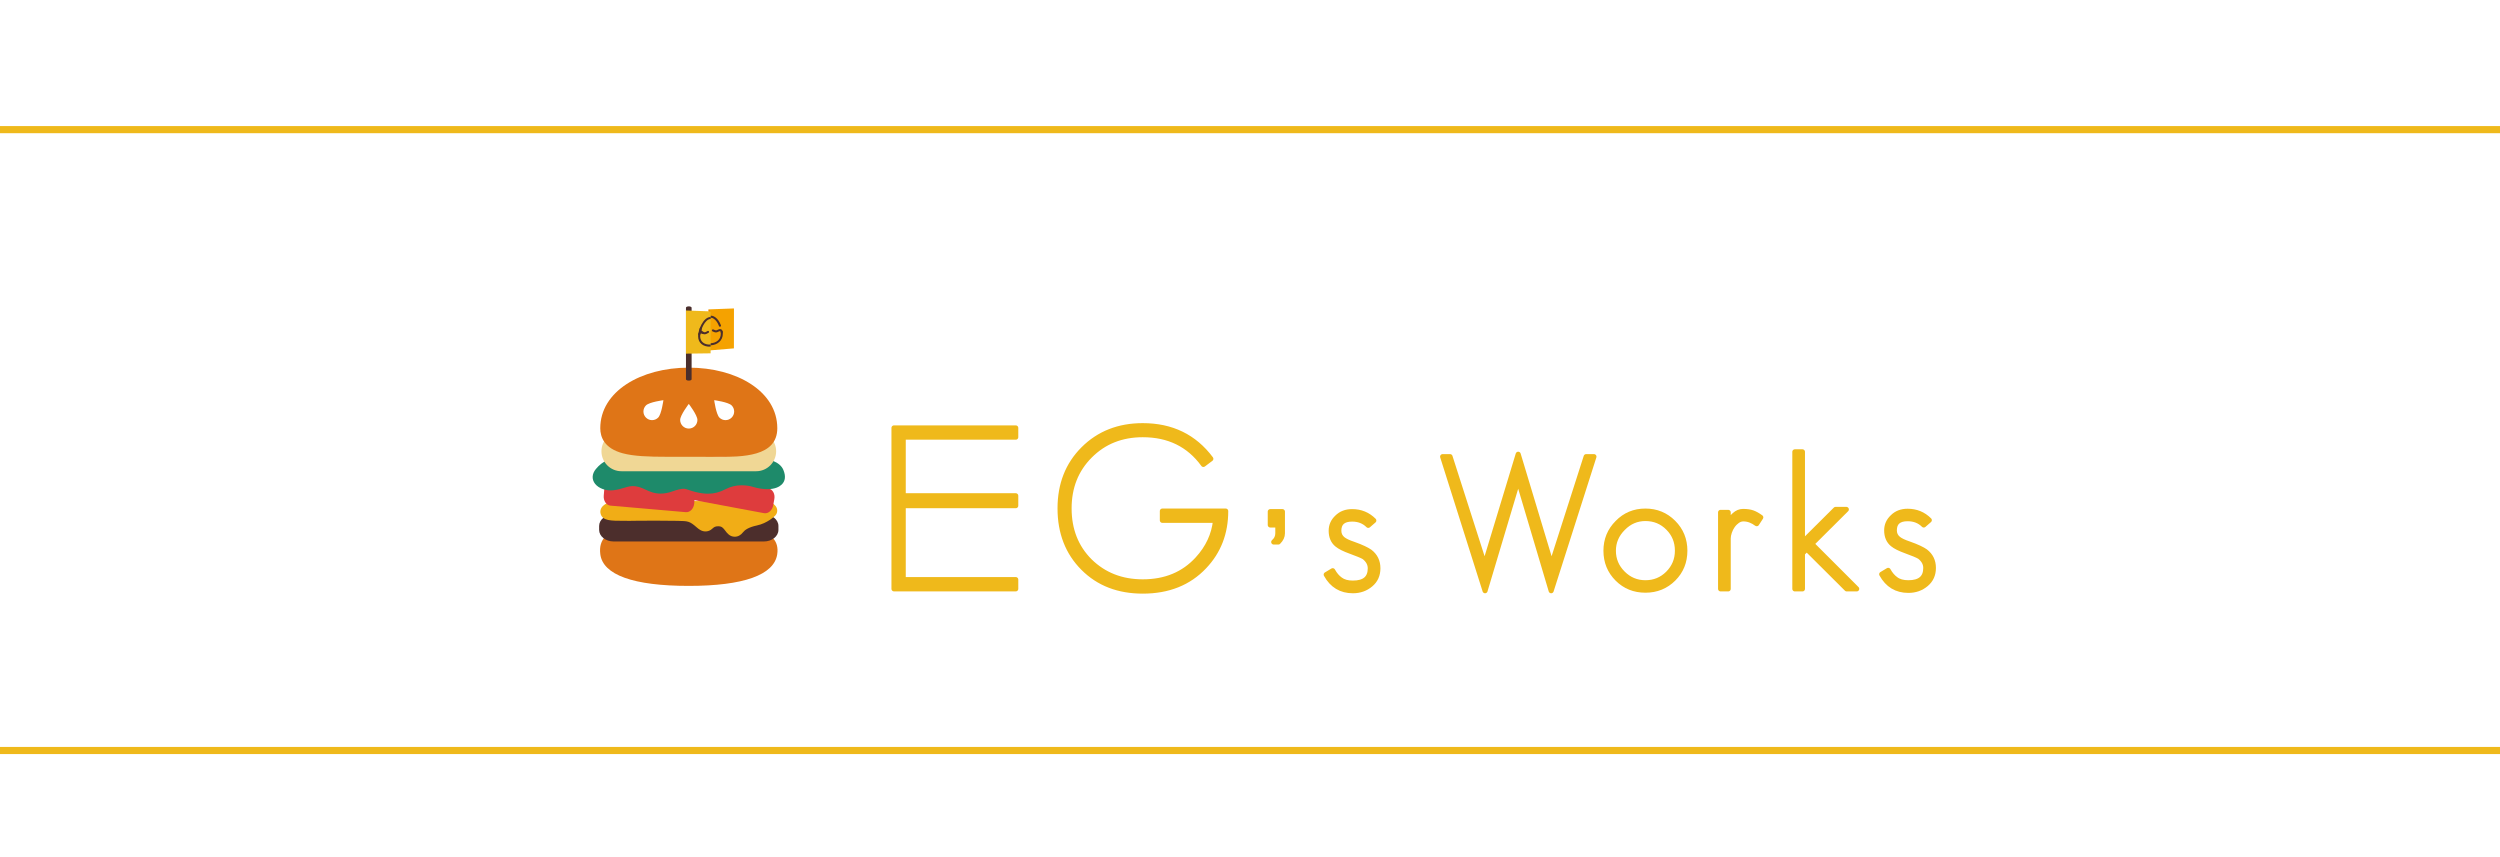 <?xml version="1.0" encoding="utf-8"?>
<!-- Generator: Adobe Illustrator 16.0.0, SVG Export Plug-In . SVG Version: 6.00 Build 0)  -->
<!DOCTYPE svg PUBLIC "-//W3C//DTD SVG 1.1//EN" "http://www.w3.org/Graphics/SVG/1.1/DTD/svg11.dtd">
<svg version="1.1" id="圖層_1" xmlns="http://www.w3.org/2000/svg" xmlns:xlink="http://www.w3.org/1999/xlink" x="0px" y="0px"
	 width="350px" height="120px" viewBox="0 0 350 120" enable-background="new 0 0 350 120" xml:space="preserve">
<g>
	<defs>
		<rect id="SVGID_73_" x="-2.911" y="-1" width="355.175" height="122"/>
	</defs>
	<clipPath id="SVGID_2_">
		<use xlink:href="#SVGID_73_"  overflow="visible"/>
	</clipPath>
	<g clip-path="url(#SVGID_2_)">
		
			<line fill="none" stroke="#EFB91B" stroke-linejoin="round" stroke-miterlimit="10" x1="352.922" y1="105.073" x2="-3.927" y2="105.073"/>
		
			<line fill="none" stroke="#EFB91B" stroke-linejoin="round" stroke-miterlimit="10" x1="352.922" y1="18.145" x2="-3.927" y2="18.145"/>
		<g>
			<g>
				
					<path fill="#EFB91B" stroke="#EFB91B" stroke-width="0.712" stroke-linecap="round" stroke-linejoin="round" stroke-miterlimit="10" d="
					M125.159,82.438V59.908h17.045v1.294h-15.753v8.204h15.753v1.389h-15.753v10.349h15.753v1.294H125.159z"/>
				
					<path fill="#EFB91B" stroke="#EFB91B" stroke-width="0.712" stroke-linecap="round" stroke-linejoin="round" stroke-miterlimit="10" d="
					M168.601,79.312c-2.165,2.294-5.039,3.441-8.613,3.441c-3.407,0-6.185-1.071-8.329-3.218c-2.166-2.166-3.25-4.956-3.25-8.362
					c0-3.365,1.085-6.132,3.25-8.298c2.187-2.188,4.962-3.28,8.329-3.28c4.039,0,7.216,1.544,9.529,4.637l-1.043,0.788
					c-2.019-2.776-4.846-4.165-8.486-4.165c-2.966,0-5.428,0.979-7.383,2.937c-1.958,1.955-2.935,4.415-2.935,7.382
					c0,2.988,0.969,5.448,2.903,7.384c1.978,1.936,4.448,2.903,7.414,2.903c3.177,0,5.732-1.063,7.671-3.186
					c1.469-1.599,2.311-3.411,2.521-5.429h-7.448v-1.295h8.867C171.599,74.624,170.599,77.211,168.601,79.312z"/>
				
					<path fill="#EFB91B" stroke="#EFB91B" stroke-width="0.712" stroke-linecap="round" stroke-linejoin="round" stroke-miterlimit="10" d="
					M178.962,75.882h-0.641c0.383-0.327,0.576-0.734,0.576-1.219v-1.167h-1.057v-1.867h1.698v3.034
					C179.539,75.096,179.349,75.501,178.962,75.882z"/>
				<g>
					
						<path fill="#EFB91B" stroke="#EFB91B" stroke-width="0.712" stroke-linecap="round" stroke-linejoin="round" stroke-miterlimit="10" d="
						M191.892,81.819c-0.692,0.589-1.522,0.882-2.488,0.882c-1.658,0-2.906-0.752-3.735-2.255l0.909-0.545
						c0.294,0.535,0.647,0.95,1.062,1.244c0.433,0.329,1.021,0.491,1.765,0.491c1.624,0,2.437-0.689,2.437-2.073
						c0-0.604-0.285-1.132-0.856-1.583c-0.171-0.102-0.419-0.218-0.739-0.348c-0.319-0.129-0.712-0.28-1.18-0.453
						c-0.865-0.311-1.487-0.624-1.867-0.935c-0.553-0.447-0.83-1.097-0.83-1.944c0-0.725,0.277-1.349,0.83-1.866
						c0.536-0.535,1.234-0.804,2.097-0.804c1.196,0,2.204,0.415,3.036,1.245l-0.777,0.673c-0.59-0.588-1.339-0.882-2.259-0.882
						c-1.243,0-1.864,0.546-1.864,1.634c0,0.483,0.19,0.882,0.57,1.193c0.311,0.242,0.803,0.476,1.477,0.698
						c0.588,0.209,1.072,0.403,1.455,0.586c0.378,0.181,0.663,0.339,0.854,0.478c0.743,0.571,1.114,1.34,1.114,2.308
						C192.903,80.497,192.568,81.25,191.892,81.819z"/>
				</g>
				<g>
					
						<path fill="#EFB91B" stroke="#EFB91B" stroke-width="0.712" stroke-linecap="round" stroke-linejoin="round" stroke-miterlimit="10" d="
						M217.163,82.701l-4.615-15.527l-4.64,15.527l-5.939-18.77h1.037l4.847,15.14l4.695-15.476l4.665,15.476l4.85-15.14h1.089
						L217.163,82.701z"/>
					
						<path fill="#EFB91B" stroke="#EFB91B" stroke-width="0.712" stroke-linecap="round" stroke-linejoin="round" stroke-miterlimit="10" d="
						M234.298,81.018c-1.071,1.07-2.383,1.605-3.938,1.605c-1.557,0-2.861-0.527-3.917-1.581c-1.071-1.071-1.606-2.386-1.606-3.939
						c0-1.54,0.535-2.843,1.606-3.916c1.055-1.088,2.36-1.633,3.917-1.633c1.536,0,2.841,0.536,3.912,1.607
						c1.072,1.072,1.607,2.387,1.607,3.941C235.878,78.656,235.352,79.962,234.298,81.018z M233.548,73.912
						c-0.866-0.881-1.93-1.321-3.189-1.321c-1.212,0-2.257,0.448-3.139,1.348c-0.901,0.898-1.349,1.954-1.349,3.164
						c0,1.227,0.442,2.28,1.323,3.162c0.88,0.882,1.936,1.322,3.165,1.322c1.244,0,2.296-0.433,3.163-1.296
						c0.88-0.882,1.32-1.946,1.32-3.188C234.842,75.84,234.411,74.776,233.548,73.912z"/>
					
						<path fill="#EFB91B" stroke="#EFB91B" stroke-width="0.712" stroke-linecap="round" stroke-linejoin="round" stroke-miterlimit="10" d="
						M245.938,73.316c-0.275-0.208-0.568-0.372-0.88-0.492c-0.311-0.12-0.639-0.182-0.986-0.182c-0.293,0-0.569,0.09-0.829,0.271
						c-0.259,0.183-0.485,0.406-0.675,0.675c-0.191,0.268-0.34,0.566-0.454,0.895c-0.112,0.328-0.167,0.631-0.167,0.907v7.052
						h-1.064V71.734h1.064v1.452c0.224-0.397,0.517-0.76,0.881-1.088c0.362-0.328,0.76-0.494,1.191-0.494
						c0.537,0,0.976,0.062,1.323,0.182c0.347,0.121,0.736,0.337,1.167,0.648L245.938,73.316z"/>
					
						<path fill="#EFB91B" stroke="#EFB91B" stroke-width="0.712" stroke-linecap="round" stroke-linejoin="round" stroke-miterlimit="10" d="
						M258.539,82.442l-5.599-5.574l-0.599,0.596v4.979h-1.061V63.257h1.061v12.68l4.644-4.617h1.501l-4.846,4.823l6.299,6.3H258.539
						z"/>
					
						<path fill="#EFB91B" stroke="#EFB91B" stroke-width="0.712" stroke-linecap="round" stroke-linejoin="round" stroke-miterlimit="10" d="
						M269.661,81.768c-0.692,0.588-1.521,0.882-2.488,0.882c-1.66,0-2.906-0.751-3.734-2.255l0.908-0.544
						c0.294,0.533,0.647,0.949,1.062,1.243c0.43,0.329,1.021,0.493,1.764,0.493c1.624,0,2.437-0.691,2.437-2.074
						c0-0.605-0.284-1.133-0.855-1.581c-0.174-0.104-0.422-0.221-0.74-0.351s-0.712-0.28-1.18-0.453
						c-0.864-0.312-1.486-0.623-1.866-0.934c-0.554-0.45-0.831-1.098-0.831-1.944c0-0.728,0.277-1.348,0.831-1.866
						c0.536-0.536,1.234-0.805,2.098-0.805c1.194,0,2.204,0.416,3.034,1.245l-0.775,0.674c-0.591-0.587-1.339-0.882-2.259-0.882
						c-1.243,0-1.863,0.545-1.863,1.634c0,0.484,0.187,0.883,0.57,1.191c0.308,0.243,0.803,0.477,1.477,0.701
						c0.587,0.208,1.071,0.402,1.453,0.583c0.379,0.181,0.665,0.341,0.855,0.479c0.743,0.571,1.115,1.34,1.115,2.309
						C270.673,80.446,270.335,81.198,269.661,81.768z"/>
				</g>
			</g>
			<g>
				<path fill="#DF7517" d="M96.427,82.025c-7.746,0-12.029-1.537-12.386-4.444c-0.128-1.053,0.104-1.858,0.714-2.463
					c1.063-1.054,2.956-1.246,6.298-1.246c0.696,0,1.452,0.008,2.268,0.017c0.95,0.011,1.985,0.02,3.103,0.02
					c0.774,0,1.509-0.002,2.206-0.006c0.635-0.003,1.241-0.006,1.815-0.006c3.72,0,6.452,0.099,7.708,1.378
					c0.583,0.591,0.804,1.375,0.657,2.33C108.369,80.496,104.085,82.025,96.427,82.025z"/>
				<g>
					<path fill="#4C2E2C" d="M107.955,74.188c0,0.446-0.451,0.81-1.008,0.81H85.913c-0.556,0-1.006-0.363-1.006-0.81v-0.556
						c0-0.447,0.45-0.81,1.006-0.81h21.033c0.557,0,1.008,0.362,1.008,0.81V74.188z"/>
					<path fill="#4C2E2C" d="M106.946,75.807H85.913c-1.123,0-2.035-0.726-2.035-1.618v-0.556c0-0.893,0.912-1.617,2.035-1.617
						h21.033c1.123,0,2.035,0.725,2.035,1.617v0.556C108.981,75.081,108.069,75.807,106.946,75.807z M85.913,73.633l0.021,0.556
						h20.99l0.002-0.556H85.913z"/>
				</g>
				<g>
					<path fill="#F1AD16" d="M85.256,71.488h22.488c0,0-0.823,0.821-2,1.071c-1.313,0.278-2.123,0.763-2.561,1.328
						c-0.707,0.913-0.664-1.239-2.627-1.239c-1.046,0-1.406,0.517-1.648,0.682c-0.198,0.136-0.427-0.07-0.668-0.277
						c-1.269-1.093-1.696-1.129-3.428-1.162C88.423,71.769,84.294,72.141,85.256,71.488z"/>
					<path fill="#F1AD16" d="M102.866,75.141c-0.697,0-1.067-0.494-1.313-0.823c-0.315-0.421-0.503-0.642-0.998-0.642
						c-0.442,0-0.592,0.13-0.782,0.295c-0.093,0.082-0.176,0.15-0.25,0.2c-0.222,0.151-0.483,0.231-0.753,0.231
						c-0.566,0-0.962-0.341-1.223-0.565c-1.028-0.885-1.157-0.887-2.758-0.918c-2.185-0.041-4.103-0.025-5.643-0.013
						c-0.646,0.005-1.207,0.026-1.731,0.01c-1.939,0-3.009-0.003-3.315-0.935c-0.061-0.186-0.201-0.83,0.54-1.334
						c0.179-0.122,0.396-0.188,0.616-0.498h22.488c0.429,0.311,0.815,0.558,0.983,0.938c0.167,0.38,0.084,0.818-0.214,1.115
						c-0.109,0.107-1.089,1.054-2.54,1.361c-1.193,0.253-1.71,0.649-1.933,0.938C103.712,74.926,103.317,75.141,102.866,75.141z"/>
				</g>
				<g>
					<g>
						<path fill="#DE3C3D" d="M97.19,70.488c-0.062,0.723-0.586,1.267-1.171,1.216L85.474,70.79
							c-0.586-0.049-1.012-0.676-0.95-1.397l0.076-0.898c0.062-0.723,0.586-1.266,1.171-1.216l10.546,0.913
							c0.586,0.051,1.011,0.677,0.949,1.398L97.19,70.488z"/>
					</g>
					<g>
						<path fill="#DE3C3D" d="M108.246,70.754c-0.13,0.71-0.704,1.198-1.282,1.09L96.556,69.9c-0.578-0.107-0.941-0.771-0.811-1.479
							l0.161-0.885c0.13-0.71,0.705-1.198,1.282-1.09l10.408,1.944c0.579,0.106,0.942,0.77,0.811,1.479L108.246,70.754z"/>
					</g>
				</g>
				<path fill="#1E8A6A" d="M99.129,69.12c-0.511,0-1.065-0.074-1.742-0.235c-0.378-0.09-0.683-0.194-0.928-0.278
					c-0.363-0.127-0.532-0.181-0.762-0.181c-0.336,0-0.853,0.122-1.536,0.364c-0.602,0.212-1.15,0.315-1.678,0.315
					c-0.897,0-1.536-0.293-2.098-0.553c-0.444-0.206-0.863-0.398-1.454-0.479c-0.547-0.074-0.958,0.043-1.523,0.212
					c-0.419,0.126-0.893,0.269-1.489,0.346c-1.027,0.133-2.084-0.233-2.607-0.896c-0.489-0.62-0.449-1.392,0.106-2.067
					c0.938-1.141,2.111-1.65,3.804-1.65c0.711,0,1.483,0.082,2.375,0.177c0.292,0.02,2.929,0.178,6.721,0.178
					c2.921,0,5.786-0.093,8.514-0.272l0,0c-0.002,0,0.248-0.02,0.628-0.02c2.229,0,3.765,0.622,4.212,1.708
					c0.357,0.861,0.279,1.55-0.229,2.042c-0.308,0.298-0.907,0.652-2.026,0.652c-0.606,0-1.31-0.111-1.977-0.314
					c-0.284-0.087-0.871-0.23-1.597-0.23c-0.795,0-1.536,0.175-2.201,0.52C100.76,68.916,99.985,69.12,99.129,69.12z"/>
				<g>
					<path fill="#F0D795" d="M86.999,60.381h18.863c1.542,0,2.797,1.254,2.797,2.796c0,1.541-1.255,2.796-2.797,2.796H86.999
						c-1.542,0-2.796-1.255-2.796-2.796C84.203,61.635,85.457,60.381,86.999,60.381z M105.862,63.971
						c0.438,0,0.794-0.356,0.794-0.794s-0.356-0.792-0.794-0.792H86.999c-0.438,0-0.793,0.354-0.793,0.792s0.356,0.794,0.793,0.794
						l2.365,0.67l4.618-0.17l7.701,0.073l1.334-0.073L105.862,63.971z"/>
					<path fill="#F0D795" d="M85.801,65.248h20.731l1.501-2.207c-0.467-0.13-0.518-1.034-1.216-1.057
						c-1.656-0.04-3.041,1.154-3.818,1.503c-0.646,0.291-1.149,0.523-2.28,0.484c-1.125-0.034-1.624-0.295-2.255-0.624
						c-0.762-0.396-1.623-0.846-3.282-0.897c-1.663-0.046-2.541,0.344-3.317,0.692c-0.645,0.289-1.156,0.52-2.278,0.484
						c-0.989-0.03-1.405-0.37-2.034-0.883c-0.585-0.477-1.283-1.039-2.385-1.302v3.375C85.387,64.934,85.587,65.077,85.801,65.248z"
						/>
				</g>
				<g>
					<path fill="#DF7517" d="M96.431,51.47c-6.717,0-12.393,3.328-12.393,8.484c0,1.216,0.547,2.813,3.15,3.507
						c1.528,0.408,3.537,0.49,6.282,0.49c0.464,0,0.938-0.002,1.423-0.004c1.18-0.005,2.431-0.003,3.591,0.007
						c0.634,0.005,1.249,0.011,1.841,0.011c3.586,0,8.497,0,8.497-4.011C108.823,54.798,103.147,51.47,96.431,51.47z M92.143,58.465
						c-0.471,0.473-1.237,0.473-1.708,0c-0.472-0.471-0.472-1.235,0-1.708c0.472-0.472,2.441-0.733,2.441-0.733
						S92.615,57.994,92.143,58.465z M96.431,60c-0.668,0-1.209-0.542-1.209-1.209c0-0.668,1.209-2.244,1.209-2.244
						s1.208,1.576,1.208,2.244C97.639,59.458,97.099,60,96.431,60z M102.429,58.465c-0.473,0.473-1.238,0.473-1.71,0
						c-0.472-0.471-0.733-2.441-0.733-2.441s1.97,0.262,2.443,0.733C102.901,57.229,102.901,57.994,102.429,58.465z"/>
					<g>
						<polygon fill="#F5A200" points="99.205,43.313 102.755,43.181 102.748,48.772 99.205,49.07 						"/>
						<g>
							<defs>
								<polygon id="SVGID_75_" points="99.205,43.313 102.755,43.181 102.748,48.772 99.205,49.07 								"/>
							</defs>
							<clipPath id="SVGID_4_">
								<use xlink:href="#SVGID_75_"  overflow="visible"/>
							</clipPath>
							<g clip-path="url(#SVGID_4_)">
								<path fill="#4A2E2C" d="M100.896,46.508c-0.009-0.078,0.048-0.154,0.128-0.167c0.078-0.014,0.151,0.04,0.159,0.118
									c0.004,0.042,0.009,0.084,0.012,0.129c0.002,0.039,0.003,0.083,0.003,0.13h0.001l0,0h-0.001c0,0.49-0.194,0.885-0.508,1.166
									c-0.308,0.277-0.731,0.438-1.194,0.461l0,0h-0.002l0,0l0,0c-0.464,0.024-0.888-0.092-1.195-0.335
									c-0.314-0.248-0.508-0.624-0.508-1.112h-0.001v-0.002l0,0h0.001c0-0.466,0.182-1.119,0.475-1.661
									c0.306-0.563,0.738-1.012,1.228-1.037v-0.001l0,0h0.002v0.001c0.135-0.008,0.268,0.018,0.393,0.071
									c0.081,0.033,0.158,0.077,0.231,0.129c0.363,0.259,0.621,0.642,0.811,1.143c0.029,0.073-0.01,0.158-0.085,0.19
									c-0.074,0.031-0.157-0.003-0.184-0.075c-0.174-0.456-0.399-0.792-0.717-1.02c-0.059-0.042-0.118-0.075-0.178-0.101
									c-0.089-0.037-0.181-0.055-0.271-0.05l0,0h-0.002l0,0l0,0c-0.37,0.02-0.716,0.399-0.976,0.876
									c-0.269,0.5-0.439,1.098-0.439,1.519h0.001l0,0v0.002h-0.001c0,0.397,0.155,0.7,0.406,0.898
									c0.255,0.201,0.613,0.298,1.009,0.276l0,0l0,0l0.002-0.001v0.001c0.396-0.021,0.752-0.154,1.01-0.383
									c0.25-0.224,0.405-0.543,0.405-0.941l0,0l0,0l0,0c0-0.034-0.001-0.071-0.004-0.112
									C100.903,46.584,100.899,46.547,100.896,46.508z"/>
								<path fill="#4A2E2C" d="M99.115,46.162c0.073-0.04,0.158-0.017,0.196,0.052c0.037,0.069,0.008,0.157-0.062,0.198
									c-0.117,0.066-0.207,0.114-0.288,0.148l0,0l0,0c-0.089,0.039-0.167,0.057-0.246,0.059c-0.117,0.004-0.211-0.034-0.306-0.069
									c-0.082-0.032-0.162-0.063-0.228-0.047h-0.001l0,0c-0.006,0.002-0.013,0.003-0.017,0.005
									c-0.004,0.004-0.009,0.005-0.013,0.009l0,0c-0.029,0.021-0.051,0.065-0.058,0.136c-0.008,0.08-0.079,0.142-0.158,0.138
									c-0.079-0.004-0.137-0.071-0.129-0.151c0.017-0.168,0.086-0.285,0.186-0.355l0,0h0.001c0.021-0.015,0.042-0.026,0.065-0.037
									c0.022-0.01,0.046-0.019,0.069-0.024l0,0h0.001c0.153-0.039,0.276,0.009,0.398,0.057c0.069,0.027,0.14,0.054,0.198,0.053
									c0.04-0.001,0.083-0.013,0.137-0.035l0,0C98.927,46.268,99.008,46.224,99.115,46.162z"/>
								<path fill="#4A2E2C" d="M98.513,46.272c0.074,0.03,0.106,0.115,0.071,0.188c-0.032,0.073-0.117,0.111-0.189,0.082
									c-0.168-0.067-0.291-0.154-0.361-0.283c-0.068-0.132-0.075-0.293-0.008-0.502c0.026-0.076,0.108-0.122,0.184-0.1
									c0.075,0.021,0.116,0.101,0.092,0.178c-0.042,0.126-0.042,0.215-0.009,0.277C98.326,46.18,98.404,46.229,98.513,46.272z"/>
								<path fill="#4A2E2C" d="M99.74,46.388c-0.07-0.034-0.099-0.12-0.062-0.192c0.037-0.073,0.124-0.105,0.195-0.073
									c0.108,0.051,0.189,0.087,0.255,0.106l0,0c0.056,0.019,0.097,0.024,0.136,0.021c0.06-0.004,0.13-0.039,0.199-0.073
									c0.123-0.061,0.246-0.12,0.398-0.099h0.001l0,0c0.023,0.003,0.047,0.009,0.07,0.019c0.021,0.007,0.043,0.017,0.064,0.029h0
									l0,0c0.1,0.061,0.167,0.17,0.186,0.335c0.008,0.079-0.049,0.153-0.129,0.165c-0.08,0.013-0.15-0.042-0.158-0.12
									c-0.007-0.071-0.027-0.113-0.058-0.131l0,0c-0.004-0.002-0.008-0.004-0.014-0.006c-0.004-0.002-0.011-0.003-0.018-0.005l0,0
									h0c-0.065-0.01-0.146,0.03-0.228,0.071c-0.094,0.047-0.188,0.093-0.305,0.103c-0.081,0.007-0.157-0.005-0.246-0.033l0,0l0,0
									C99.947,46.479,99.856,46.44,99.74,46.388z"/>
							</g>
						</g>
						<g>
							<line fill="#4A2E2C" x1="96.264" y1="43.078" x2="96.264" y2="53.099"/>
							<path fill="#4A2E2C" d="M96.035,53.099V43.078c0-0.103,0.179-0.187,0.396-0.187s0.395,0.084,0.395,0.187v10.021
								c0,0.104-0.177,0.188-0.395,0.188S96.035,53.202,96.035,53.099z"/>
						</g>
						<polygon fill="#EFB91B" points="96.035,43.465 99.493,43.593 99.485,49.466 96.035,49.512 						"/>
						<polygon fill="#EE7800" points="99.493,43.593 99.205,43.313 99.205,43.581 						"/>
						<g>
							<defs>
								<polygon id="SVGID_77_" points="96.035,43.465 99.493,43.593 99.485,49.466 96.035,49.512 								"/>
							</defs>
							<clipPath id="SVGID_6_">
								<use xlink:href="#SVGID_77_"  overflow="visible"/>
							</clipPath>
							<g clip-path="url(#SVGID_6_)">
								<path fill="#4A2E2C" d="M100.838,46.69c-0.009-0.079,0.049-0.154,0.128-0.167c0.079-0.013,0.151,0.04,0.16,0.119
									c0.005,0.041,0.008,0.083,0.012,0.127c0.001,0.04,0.004,0.083,0.004,0.13l0,0l0,0l0,0c0,0.49-0.196,0.886-0.509,1.166
									c-0.309,0.276-0.731,0.438-1.195,0.462v0.001h0l0,0v-0.001c-0.465,0.024-0.888-0.092-1.196-0.336
									c-0.313-0.248-0.507-0.623-0.507-1.112h-0.001l0,0l0,0h0.001c0-0.467,0.181-1.121,0.474-1.662
									c0.306-0.563,0.739-1.013,1.229-1.038v-0.001l0,0h0v0.001c0.137-0.007,0.269,0.018,0.395,0.071
									c0.081,0.033,0.157,0.077,0.231,0.13c0.363,0.258,0.621,0.642,0.811,1.142c0.028,0.074-0.009,0.16-0.084,0.191
									c-0.075,0.031-0.159-0.002-0.185-0.075c-0.174-0.457-0.399-0.793-0.716-1.019c-0.058-0.043-0.118-0.076-0.177-0.102
									c-0.09-0.037-0.181-0.055-0.274-0.051v0.001h0l0,0v-0.001c-0.37,0.02-0.718,0.399-0.976,0.878
									c-0.272,0.499-0.44,1.097-0.44,1.519l0,0l0,0l0,0l0,0c0,0.397,0.154,0.7,0.405,0.898c0.256,0.203,0.614,0.298,1.011,0.277
									v-0.001l0,0l0-0.001v0.002c0.397-0.021,0.754-0.155,1.01-0.384c0.251-0.224,0.404-0.543,0.404-0.94l0,0v-0.001l0,0
									c0-0.034,0-0.07-0.003-0.111C100.846,46.767,100.843,46.729,100.838,46.69z"/>
								<path fill="#4A2E2C" d="M99.06,46.344c0.071-0.039,0.157-0.017,0.194,0.054c0.036,0.068,0.008,0.156-0.063,0.198
									c-0.117,0.065-0.207,0.113-0.287,0.147l0,0l0,0c-0.089,0.038-0.166,0.057-0.247,0.06c-0.115,0.002-0.209-0.035-0.304-0.072
									c-0.082-0.03-0.162-0.063-0.228-0.046l0,0l0,0c-0.006,0.001-0.013,0.003-0.017,0.007c-0.005,0.002-0.01,0.004-0.014,0.007
									l0,0c-0.029,0.021-0.05,0.064-0.058,0.137c-0.007,0.079-0.08,0.141-0.159,0.137c-0.08-0.004-0.137-0.071-0.128-0.151
									c0.017-0.167,0.086-0.284,0.186-0.354l0,0l0,0c0.021-0.016,0.042-0.027,0.064-0.037c0.023-0.012,0.046-0.02,0.069-0.025l0,0
									h0.001c0.153-0.038,0.274,0.009,0.399,0.058c0.068,0.026,0.138,0.053,0.198,0.052c0.039,0,0.081-0.012,0.137-0.035v0.001
									C98.871,46.45,98.95,46.406,99.06,46.344z"/>
								<path fill="#4A2E2C" d="M98.457,46.456c0.072,0.029,0.105,0.112,0.072,0.188c-0.034,0.074-0.118,0.11-0.191,0.082
									c-0.168-0.068-0.292-0.155-0.361-0.284c-0.069-0.131-0.076-0.293-0.008-0.502c0.026-0.075,0.107-0.12,0.183-0.1
									c0.077,0.021,0.117,0.1,0.092,0.179c-0.041,0.126-0.042,0.215-0.008,0.277C98.27,46.361,98.347,46.412,98.457,46.456z"/>
								<path fill="#4A2E2C" d="M99.683,46.568c-0.07-0.033-0.099-0.119-0.062-0.19c0.037-0.073,0.124-0.105,0.195-0.072
									c0.107,0.049,0.19,0.085,0.254,0.104l0,0c0.056,0.019,0.098,0.026,0.137,0.022c0.06-0.005,0.129-0.039,0.199-0.073
									c0.123-0.061,0.246-0.121,0.397-0.1h0.002l0,0c0.021,0.005,0.045,0.01,0.068,0.018c0.022,0.009,0.045,0.019,0.065,0.031
									h0.002l0,0c0.099,0.061,0.168,0.17,0.185,0.335c0.007,0.079-0.049,0.152-0.129,0.165c-0.08,0.013-0.151-0.042-0.159-0.121
									c-0.007-0.071-0.027-0.112-0.057-0.13l0,0c-0.003-0.003-0.008-0.004-0.014-0.007c-0.003-0.001-0.01-0.002-0.016-0.004l0,0
									h-0.001c-0.066-0.009-0.146,0.031-0.228,0.069c-0.095,0.048-0.189,0.094-0.305,0.104c-0.081,0.008-0.157-0.004-0.247-0.032
									v-0.001l0,0C99.889,46.662,99.799,46.623,99.683,46.568z"/>
							</g>
						</g>
					</g>
				</g>
			</g>
		</g>
	</g>
</g>
<g>
	<g>
		<defs>
			<rect id="SVGID_207_" x="-4.375" y="163" width="358.75" height="82"/>
		</defs>
		<clipPath id="SVGID_8_">
			<use xlink:href="#SVGID_207_"  overflow="visible"/>
		</clipPath>
		<g id="圖層_1_17_" clip-path="url(#SVGID_8_)">
			<g opacity="0.3" enable-background="new    ">
				<g>
					<defs>
						<rect id="SVGID_209_" x="-43.957" y="163" width="398.331" height="224.061"/>
					</defs>
					<clipPath id="SVGID_10_">
						<use xlink:href="#SVGID_209_"  overflow="visible"/>
					</clipPath>
					<g clip-path="url(#SVGID_10_)">
						<g opacity="0.962">
							<path fill="none" stroke="#096D52" stroke-width="2" stroke-miterlimit="10" d="M309.328,118.159
								c0,5.246-4.145,5.246-4.145,10.491c0,5.245,4.145,5.245,4.145,10.491c0,5.246-4.145,5.246-4.145,10.491
								c0,5.246,4.145,5.246,4.145,10.491c0,5.246-4.145,5.246-4.145,10.491c0,5.246,4.145,5.246,4.145,10.492
								c0,5.245-4.145,5.245-4.145,10.491c0,5.245,4.145,5.245,4.145,10.491c0,5.245-4.145,5.245-4.145,10.491
								c0,5.244,4.145,5.244,4.145,10.49c0,5.245-4.145,5.245-4.145,10.491c0,5.246,4.145,5.246,4.145,10.492
								s-4.145,5.246-4.145,10.491c0,5.246,4.145,5.246,4.145,10.491s-4.145,5.246-4.145,10.491s4.145,5.246,4.145,10.491
								s-4.145,5.246-4.145,10.491s4.145,5.246,4.145,10.492c0,5.246-4.145,5.246-4.145,10.492c0,5.246,4.145,5.246,4.145,10.492
								s-4.145,5.246-4.145,10.492c0,5.246,4.145,5.246,4.145,10.492c0,5.245-4.145,5.245-4.145,10.492s4.145,5.247,4.145,10.493
								c0,5.246-4.145,5.246-4.145,10.492c0,5.247,4.145,5.247,4.145,10.494c0,5.247-4.145,5.247-4.145,10.493"/>
						</g>
						<g opacity="0.971">
							<path fill="none" stroke="#096D52" stroke-width="2" stroke-miterlimit="10" d="M332.72,115.815
								c0,5.245-4.145,5.245-4.145,10.491c0,5.246,4.145,5.246,4.145,10.491c0,5.246-4.145,5.246-4.145,10.491
								c0,5.246,4.145,5.246,4.145,10.492s-4.145,5.246-4.145,10.491c0,5.246,4.145,5.246,4.145,10.492
								c0,5.245-4.145,5.245-4.145,10.49c0,5.246,4.145,5.246,4.145,10.491c0,5.246-4.145,5.246-4.145,10.491
								c0,5.246,4.145,5.246,4.145,10.491c0,5.244-4.145,5.244-4.145,10.491c0,5.246,4.145,5.246,4.145,10.491
								s-4.145,5.246-4.145,10.491c0,5.246,4.145,5.246,4.145,10.491c0,5.246-4.145,5.246-4.145,10.491
								c0,5.246,4.145,5.246,4.145,10.491c0,5.246-4.145,5.246-4.145,10.492c0,5.246,4.145,5.246,4.145,10.491
								c0,5.246-4.145,5.246-4.145,10.493c0,5.246,4.145,5.246,4.145,10.491c0,5.247-4.145,5.247-4.145,10.492
								c0,5.247,4.145,5.247,4.145,10.492c0,5.246-4.145,5.246-4.145,10.492c0,5.246,4.145,5.246,4.145,10.492
								c0,5.246-4.145,5.246-4.145,10.492s4.145,5.247,4.145,10.494c0,5.247-4.145,5.247-4.145,10.493"/>
						</g>
					</g>
				</g>
			</g>
		</g>
	</g>
</g>
<g>
	<g>
		<defs>
			<rect id="SVGID_241_" x="-4.375" y="673" width="358.75" height="82"/>
		</defs>
		<clipPath id="SVGID_12_">
			<use xlink:href="#SVGID_241_"  overflow="visible"/>
		</clipPath>
		<g clip-path="url(#SVGID_12_)">
			<defs>
				<rect id="SVGID_243_" x="-30.81" y="651.006" width="433.536" height="149.028"/>
			</defs>
			<clipPath id="SVGID_14_">
				<use xlink:href="#SVGID_243_"  overflow="visible"/>
			</clipPath>
			<rect x="-492.739" y="44.749" clip-path="url(#SVGID_14_)" fill="#C16926" width="1358.748" height="764.914"/>
		</g>
	</g>
</g>
</svg>
